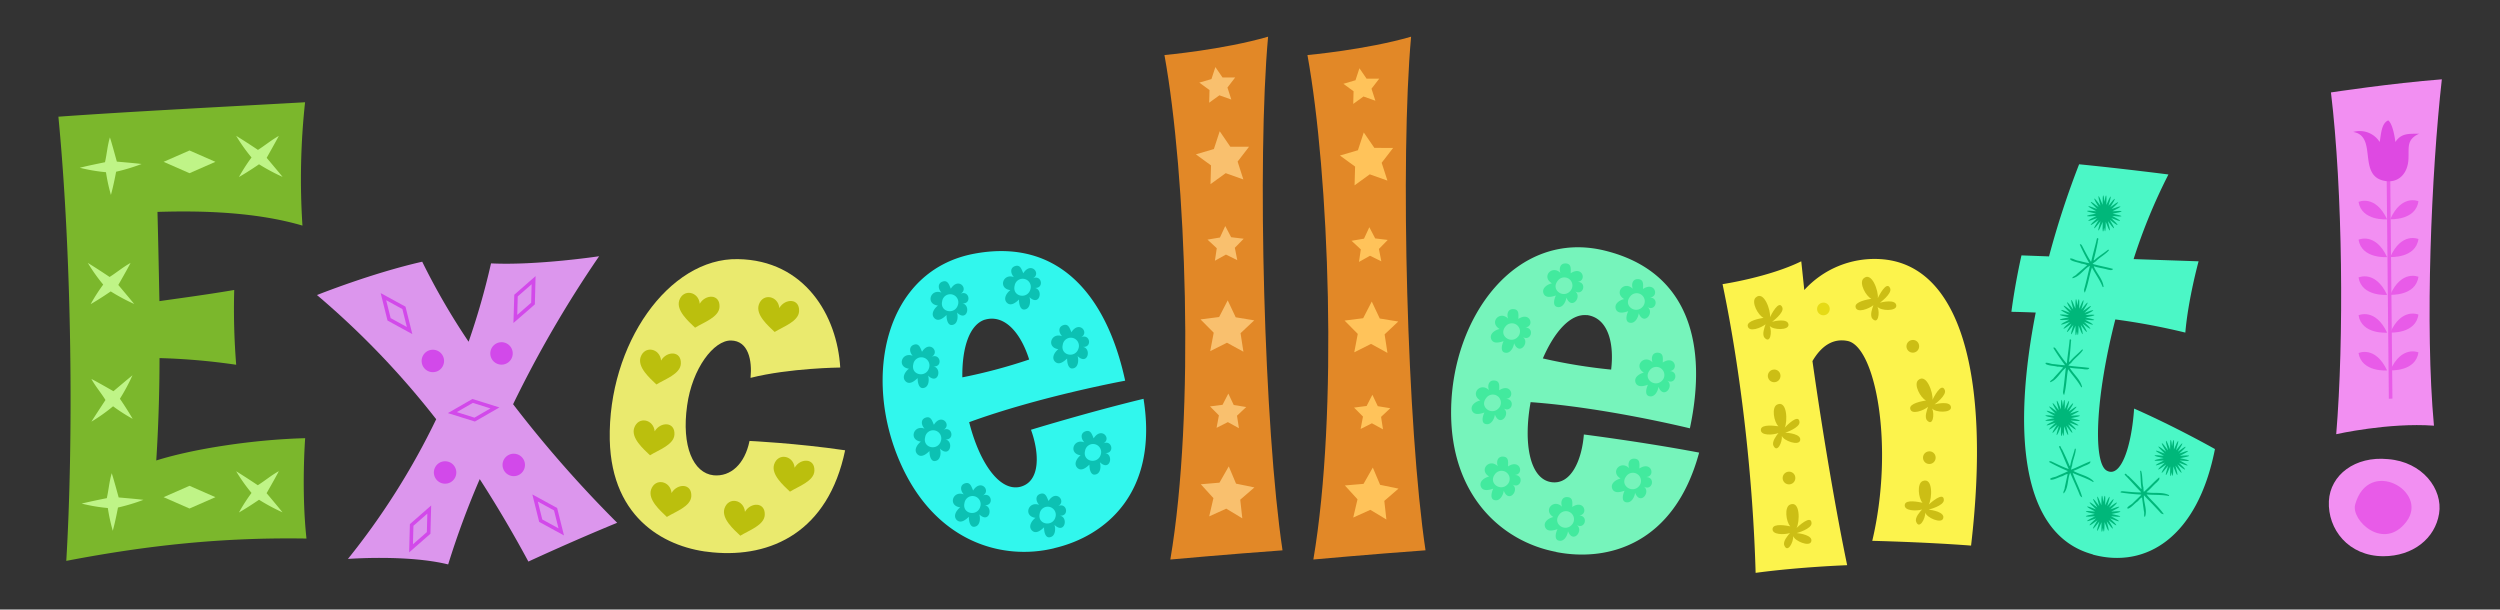 <svg id="Layer_1" data-name="Layer 1" xmlns="http://www.w3.org/2000/svg" viewBox="0 0 1050 256"><rect x="0" y="0" width="1050" height="256" fill="#333333" stroke="none"/><path d="M1001,233.61c-14.61,0-23.42-11.3-22.87-23.14.55-11,11-19,24.8-17.64,14.6,1.11,23.14,12.68,21.49,22.87-1.66,10.47-11,17.91-23.42,17.91m21.21-54.83c-19-1.38-41,3.58-41,3.58,3.3-39.4,2.75-102.49-2.21-143.54,0,0,25.35-3.86,46.57-5.51-4.41,39.4-7.17,103.87-3.31,145.47" fill="#f28ff2"/><path d="M1015.74,84.52s-7.07-3.12-11.84,7.55c0,0,10.69.63,11.84-7.55" fill="#e85be8"/><path d="M990.59,84.8s7-3.26,12,7.31c0,0-10.68.84-12-7.31" fill="#e85be8"/><path d="M1015.74,100.39s-7.07-3.12-11.84,7.55c0,0,10.69.63,11.84-7.55" fill="#e85be8"/><path d="M990.59,100.67s7-3.26,12,7.31c0,0-10.68.84-12-7.31" fill="#e85be8"/><path d="M1015.74,116.26s-7.07-3.12-11.84,7.55c0,0,10.69.63,11.84-7.55" fill="#e85be8"/><path d="M990.59,116.54s7-3.26,12,7.31c0,0-10.68.84-12-7.31" fill="#e85be8"/><path d="M1015.74,132.13s-7.07-3.12-11.84,7.55c0,0,10.69.63,11.84-7.55" fill="#e85be8"/><path d="M990.59,132.41s7-3.26,12,7.31c0,0-10.68.84-12-7.31" fill="#e85be8"/><path d="M1015.74,148s-7.07-3.12-11.84,7.55c0,0,10.69.63,11.84-7.55" fill="#e85be8"/><path d="M990.59,148.28s7-3.26,12,7.31c0,0-10.68.84-12-7.31" fill="#e85be8"/><rect x="1002.86" y="75.53" width="1.51" height="91.91" transform="translate(-1.14 9.83) rotate(-0.56)" fill="#e85be8"/><path d="M988.36,55.43c10.45,1.73,1.48,18.73,13.49,20.59,5.76.9,9.33-3.36,9.68-8.87.33-5.23-1-8.47,4.53-11-4.09.11-7.43-.43-10,3.49-.13-1.29-1.06-7.64-3-9.07-3,1.23-3,6.22-3.6,9.06a9.92,9.92,0,0,0-11.09-4.21" fill="#de49e2"/><path d="M989.18,211.86c-1.89,6.73,12.12,19.84,21.58,7.14s-16-27.09-21.58-7.14" fill="#e85be8"/><path d="M27.84,235.54c3-49.87,2.48-126.19-3.31-186.53,30.86-2.2,69.16-4.13,103.6-6.06a300.11,300.11,0,0,0-1.1,51.8C107.46,89,84.6,88.41,66.14,89c.27,10.47.55,23.7.82,37.47,7.72-1.1,20.12-2.75,31.41-4.68a292.72,292.72,0,0,0,.83,31.41A270.74,270.74,0,0,0,67,150.4c0,15.16-.55,30.31-1.37,43,15.7-4.95,41.05-8.81,62.54-9.36,0,0-1.66,21.76.55,42.15-35-.55-66.4,2.76-100.84,9.37" fill="#7bb72c"/><path d="M44.1,68.13c.83-3.74,1-6.85,2.06-10.43.78,2.29,2.91,10.18,2.91,10.18s8.13.69,10.41,1a80.51,80.51,0,0,1-10.71,3.24s-.93,5.19-2.18,9.76a75.63,75.63,0,0,1-2.08-9.55,72.29,72.29,0,0,1-11-1.87C37,69.59,39.94,69,44.1,68.13" fill="#bff487"/><path d="M46,116.35c3.23-2.06,5.58-4.11,8.83-5.92-1.07,2.17-5.14,9.25-5.14,9.25s5.26,6.24,6.68,8a81.64,81.64,0,0,1-9.86-5.29s-4.33,3-8.44,5.36a73.71,73.71,0,0,1,5.28-8.22,72.1,72.1,0,0,1-6.46-9.11c3.09,1.91,5.58,3.53,9.11,5.88" fill="#bff487"/><path d="M44.3,168c-2-3.23-4.11-5.58-5.92-8.84,2.18,1.07,9.26,5.15,9.26,5.15s6.24-5.27,8-6.69a80.6,80.6,0,0,1-5.28,9.86s3,4.33,5.36,8.44a73.3,73.3,0,0,1-8.23-5.28,71.68,71.68,0,0,1-9.1,6.46C40.34,174,42,171.53,44.3,168" fill="#bff487"/><path d="M44.87,209.18c.83-3.74,1-6.85,2.06-10.43.78,2.29,2.91,10.18,2.91,10.18s8.14.69,10.41,1a81.09,81.09,0,0,1-10.7,3.23s-.94,5.2-2.18,9.76a73.22,73.22,0,0,1-2.08-9.55,71.21,71.21,0,0,1-11-1.87c3.53-.83,6.44-1.45,10.59-2.28" fill="#bff487"/><path d="M108.28,63c3.23-2.06,5.58-4.11,8.83-5.92C116,59.2,112,66.29,112,66.29s5.27,6.24,6.68,8A81.64,81.64,0,0,1,108.79,69s-4.33,3-8.44,5.36a74.59,74.59,0,0,1,5.29-8.22,71.41,71.41,0,0,1-6.46-9.1c3.08,1.91,5.57,3.52,9.1,5.87" fill="#bff487"/><polygon points="90.47 67.97 79.59 63.2 68.71 67.97 79.59 72.74 90.47 67.97" fill="#bff487"/><path d="M108.28,203.8c3.23-2.06,5.58-4.11,8.83-5.92-1.07,2.17-5.14,9.25-5.14,9.25s5.27,6.24,6.68,8.05a81.64,81.64,0,0,1-9.86-5.29s-4.33,3-8.44,5.36a74.59,74.59,0,0,1,5.29-8.22,71,71,0,0,1-6.46-9.11c3.08,1.91,5.57,3.53,9.1,5.88" fill="#bff487"/><polygon points="90.47 208.81 79.59 204.04 68.71 208.81 79.59 213.58 90.47 208.81" fill="#bff487"/><path d="M215.49,169.76a502.22,502.22,0,0,0,43.72,49.81c-19.36,7.94-37.29,16.29-37.29,16.29-5.92-11-12.75-22.72-20.43-34.63a357,357,0,0,0-13.26,35.83c-17.09-4.22-42.1-2.31-42.1-2.31a304.35,304.35,0,0,0,37.07-58.67,350.43,350.43,0,0,0-50.07-52.16s22.83-9.16,44.2-14a287.3,287.3,0,0,0,19.49,33.61,304.14,304.14,0,0,0,9.41-32.91c19.23.94,45.4-3,45.4-3a483.34,483.34,0,0,0-36.14,62.17" fill="#dc96ed"/><path d="M170.31,128.8l-10.43-5.7,2.88,11.53,10.42,5.7Zm-8.12-2.72,6.81,3.73,1.88,7.53-6.81-3.73Z" fill="#d249ea"/><path d="M198.41,167.57l-10.3,5.93,11.34,3.55,10.3-5.93Zm-6.55,5.52,6.73-3.88,7.4,2.32-6.72,3.88Z" fill="#d249ea"/><path d="M234,213.36l-10.42-5.7,2.87,11.53,10.43,5.7Zm-8.12-2.71,6.81,3.72,1.88,7.53-6.81-3.72Z" fill="#d249ea"/><path d="M215.64,135.66l9-7.82.3-11.88L216,123.79Zm7.45-8.52-5.84,5.11.2-7.76,5.84-5.11Z" fill="#d249ea"/><path d="M171.84,232l8.94-7.82.31-11.88-8.94,7.83Zm7.44-8.52-5.84,5.11.2-7.76,5.84-5.11Z" fill="#d249ea"/><path d="M186.48,151.09a4.71,4.71,0,1,1-5.19-4.17,4.71,4.71,0,0,1,5.19,4.17" fill="#d249ea"/><path d="M215.32,147.93a4.71,4.71,0,1,1-5.2-4.17,4.7,4.7,0,0,1,5.2,4.17" fill="#d249ea"/><path d="M191.62,197.92a4.71,4.71,0,1,1-5.19-4.16,4.7,4.7,0,0,1,5.19,4.16" fill="#d249ea"/><path d="M220.46,194.76a4.71,4.71,0,1,1-5.2-4.17,4.71,4.71,0,0,1,5.2,4.17" fill="#d249ea"/><path d="M299.33,232c-18.74-1.59-42.44-13.27-43.23-47.25-.83-40.14,24.81-76.5,53.8-75.92,28.17.44,41.72,23.78,43,45.53,0,0-21.29.2-37.67,4.34.73-7.43-.93-15.55-8.18-15.69s-16.3,11.7-18.45,27.26c-2.44,17.2,2.59,28.42,11.1,29.35,7.15.69,13.13-4.71,15.1-14.43,0,0,19.7.92,40.15,3.93-7.1,34.28-31.1,45.19-55.58,42.88" fill="#eaea6e"/><path d="M325.35,139.43c-2.81-2.7-8.05-7.19-6.65-11.46,1.71-5.08,8.15-3.69,8.61,1.4,2.39-4.09,8.57-4.19,8.31,1.33-.21,4.33-6.68,6.49-10.27,8.73" fill="#bbbf0d"/><path d="M291.93,137.63c-2.81-2.7-8-7.19-6.65-11.45,1.72-5.09,8.16-3.7,8.61,1.39,2.4-4.09,8.57-4.19,8.31,1.33-.2,4.33-6.67,6.49-10.27,8.73" fill="#bbbf0d"/><path d="M275.69,161.48c-2.81-2.7-8-7.19-6.65-11.45,1.72-5.09,8.15-3.7,8.61,1.39,2.4-4.09,8.57-4.19,8.31,1.33-.2,4.33-6.67,6.49-10.27,8.73" fill="#bbbf0d"/><path d="M273,191.22c-2.81-2.7-8-7.19-6.65-11.45,1.72-5.09,8.16-3.7,8.61,1.39,2.4-4.09,8.57-4.19,8.31,1.33-.2,4.33-6.67,6.49-10.27,8.73" fill="#bbbf0d"/><path d="M280.08,217.12c-2.81-2.7-8-7.19-6.64-11.46,1.71-5.08,8.15-3.69,8.61,1.4,2.39-4.09,8.56-4.19,8.3,1.33-.2,4.33-6.67,6.49-10.27,8.73" fill="#bbbf0d"/><path d="M310.93,225c-2.81-2.69-8-7.18-6.65-11.45,1.71-5.09,8.15-3.69,8.61,1.4,2.39-4.1,8.57-4.19,8.31,1.32-.21,4.34-6.68,6.5-10.27,8.73" fill="#bbbf0d"/><path d="M331.78,206.5c-2.81-2.7-8-7.19-6.65-11.46,1.71-5.08,8.15-3.69,8.61,1.4,2.39-4.09,8.57-4.19,8.31,1.33-.21,4.33-6.68,6.49-10.27,8.73" fill="#bbbf0d"/><path d="M442.76,230.26c-22.28,5.42-50.23-3-64.72-36.06-15.85-36.17-6.3-80.8,31.37-87.69,36-6.61,55.65,18.6,63.16,53.38,0,0-35.77,6.56-65.52,17.42,4.24,16.89,12.77,29.43,21.6,27.11,8.28-2.23,8-13.92,4.36-23.92,0,0,24.18-7.42,47.27-13,6.35,39.44-16,57.73-37.52,62.73m-29.24-95.94c-6.34,2.18-9.5,11.65-9.34,24.2A226.15,226.15,0,0,0,432.25,151c-3.59-11.41-10.49-19.19-18.73-16.69" fill="#31f7ed"/><path d="M453,146.26c-1.21,4.37-7.77,3.15-6.63-1.51a3.41,3.41,0,1,1,6.63,1.51m-8.43.35c-1.51,1.14-3.22,3.63-1.37,5.38,1.67,1.49,3.66-.17,5-1.43-.06,1.78.52,4.78,2.68,4.12,2-.49,2.26-3.4,1.69-5.14,4.4,4.27,6.07-3.53,2-3.88,4.36.59,3.3-5.72-.53-4,3.64-1.94-.79-7.24-4.05-2.12-.68-1.51-1.2-3.78-3.47-2.95s-1.8,3.24-.43,4.64c-4.63-1.81-6.79,4.75-1.57,5.42" fill="#0cc1b3"/><path d="M432.78,121.5c-1.21,4.37-7.77,3.15-6.63-1.51a3.41,3.41,0,1,1,6.63,1.51m-8.43.35c-1.51,1.13-3.22,3.63-1.37,5.38,1.67,1.49,3.66-.17,5-1.43-.05,1.78.52,4.78,2.68,4.12,2-.49,2.27-3.4,1.69-5.15,4.4,4.28,6.08-3.52,2-3.88,4.36.6,3.3-5.71-.53-4,3.64-1.94-.79-7.24-4.05-2.12-.68-1.51-1.2-3.78-3.47-3s-1.8,3.25-.43,4.64c-4.63-1.8-6.79,4.76-1.57,5.43" fill="#0cc1b3"/><path d="M402.35,128c-1.21,4.37-7.77,3.15-6.63-1.51a3.41,3.41,0,1,1,6.63,1.51m-8.43.35c-1.51,1.13-3.22,3.63-1.37,5.38,1.67,1.49,3.66-.17,5-1.43-.06,1.78.52,4.78,2.68,4.12,2-.49,2.26-3.4,1.69-5.15,4.4,4.28,6.07-3.52,2-3.88,4.36.6,3.3-5.71-.53-4,3.64-1.94-.79-7.24-4.05-2.12-.68-1.51-1.2-3.78-3.47-3s-1.8,3.24-.43,4.63c-4.63-1.8-6.79,4.76-1.57,5.43" fill="#0cc1b3"/><path d="M390.22,154.49c-1.21,4.36-7.77,3.15-6.63-1.51a3.41,3.41,0,1,1,6.63,1.51m-8.44.34c-1.51,1.14-3.22,3.64-1.36,5.39,1.67,1.49,3.66-.17,5-1.43-.06,1.78.52,4.78,2.68,4.12,2-.49,2.26-3.4,1.69-5.15,4.4,4.27,6.07-3.52,2-3.88,4.36.6,3.3-5.71-.54-4,3.65-1.94-.79-7.24-4-2.13-.68-1.5-1.2-3.77-3.48-2.95-2.13.8-1.79,3.25-.42,4.64-4.63-1.8-6.8,4.75-1.58,5.42" fill="#0cc1b3"/><path d="M395.19,185.14c-1.21,4.37-7.77,3.15-6.63-1.51a3.41,3.41,0,1,1,6.63,1.51m-8.43.35c-1.51,1.13-3.22,3.63-1.37,5.38,1.67,1.49,3.66-.17,5-1.43-.06,1.78.52,4.78,2.68,4.12,2-.49,2.26-3.4,1.69-5.15,4.4,4.28,6.07-3.52,2-3.88,4.36.6,3.3-5.71-.53-4,3.64-1.94-.79-7.24-4-2.12-.68-1.51-1.2-3.78-3.47-3s-1.8,3.25-.43,4.64c-4.63-1.8-6.79,4.76-1.57,5.43" fill="#0cc1b3"/><path d="M411.72,212.75c-1.21,4.36-7.77,3.15-6.63-1.51a3.41,3.41,0,1,1,6.63,1.51m-8.43.34c-1.51,1.14-3.22,3.64-1.37,5.39,1.67,1.49,3.66-.17,5-1.43-.05,1.78.52,4.78,2.68,4.12,2-.49,2.27-3.4,1.69-5.15,4.4,4.27,6.08-3.52,2-3.88,4.36.6,3.3-5.71-.53-4,3.64-1.94-.79-7.24-4.05-2.12-.68-1.51-1.2-3.78-3.47-3s-1.8,3.25-.43,4.64c-4.63-1.8-6.79,4.75-1.57,5.42" fill="#0cc1b3"/><path d="M443.3,217.16c-1.2,4.37-7.76,3.16-6.62-1.5a3.4,3.4,0,1,1,6.62,1.5m-8.43.35c-1.51,1.14-3.22,3.64-1.36,5.39,1.67,1.49,3.66-.17,5-1.43-.06,1.78.51,4.78,2.67,4.12,2.05-.49,2.27-3.4,1.69-5.15,4.41,4.27,6.08-3.52,2.05-3.88,4.35.6,3.3-5.71-.54-4,3.65-1.94-.79-7.24-4-2.13-.68-1.5-1.2-3.77-3.48-3s-1.79,3.25-.43,4.64c-4.62-1.8-6.79,4.75-1.57,5.42" fill="#0cc1b3"/><path d="M462.35,190.83c-1.21,4.37-7.77,3.16-6.62-1.5a3.4,3.4,0,1,1,6.62,1.5m-8.43.35c-1.51,1.14-3.22,3.64-1.37,5.39,1.67,1.49,3.66-.17,5-1.43-.05,1.78.52,4.78,2.68,4.12,2.05-.49,2.27-3.4,1.69-5.15,4.41,4.27,6.08-3.52,2-3.88,4.36.6,3.3-5.71-.53-4,3.65-1.93-.79-7.23-4.05-2.12-.67-1.5-1.2-3.77-3.47-2.95s-1.8,3.25-.43,4.64c-4.63-1.8-6.79,4.75-1.57,5.42" fill="#0cc1b3"/><path d="M653.66,231.81c-22.54-4.22-44.56-23.4-44.19-59.48.41-39.49,27.46-76.25,64.64-67.05,35.58,8.79,43.08,39.82,35.64,74.62,0,0-35.31-8.72-66.89-11-3.08,17.14-.46,32.07,8.55,33.58,8.47,1.38,13-9.4,13.81-20,0,0,25.09,3.18,48.42,7.61-10.42,38.56-38.32,46-60,41.77m12.77-99.49C659.75,131.71,653,139,648,150.54a225.44,225.44,0,0,0,28.68,4.69c1.41-11.87-1.67-21.8-10.21-22.91" fill="#76f4bb"/><path d="M698.28,159.64c-2.89,3.48-8.37-.32-5.42-4.1a3.4,3.4,0,1,1,5.42,4.1m-7.83-3.15c-1.84.42-4.43,2-3.45,4.35.91,2,3.4,1.35,5.15.75-.78,1.6-1.49,4.57.75,4.86,2.07.39,3.46-2.17,3.65-4,2.27,5.71,7-.71,3.46-2.69,3.73,2.33,5.36-3.86,1.17-3.9,4.12-.27,2.26-6.93-2.81-3.6,0-1.65.45-3.94-2-4.12s-3,2.22-2.29,4.05c-3.48-3.54-8.15,1.54-3.67,4.3" fill="#42ea9e"/><path d="M690,128.74c-2.9,3.49-8.38-.31-5.42-4.09a3.4,3.4,0,1,1,5.42,4.09m-7.83-3.14c-1.85.41-4.43,2-3.46,4.35.91,2,3.41,1.34,5.15.75-.78,1.6-1.49,4.57.75,4.86,2.07.39,3.47-2.17,3.66-4,2.26,5.7,7-.72,3.46-2.7,3.72,2.33,5.35-3.85,1.17-3.9,4.12-.27,2.25-6.92-2.82-3.6,0-1.65.46-3.93-2-4.12s-3,2.23-2.3,4.06c-3.48-3.55-8.15,1.54-3.66,4.3" fill="#42ea9e"/><path d="M659.6,122.12c-2.89,3.48-8.37-.32-5.41-4.1a3.4,3.4,0,1,1,5.41,4.1M651.78,119c-1.85.42-4.43,2-3.46,4.35.91,2,3.4,1.35,5.15.75-.78,1.6-1.49,4.57.75,4.86,2.07.39,3.46-2.17,3.66-4,2.26,5.71,7-.71,3.45-2.69,3.73,2.33,5.36-3.86,1.17-3.9,4.13-.27,2.26-6.93-2.81-3.6,0-1.65.45-3.94-2-4.12s-3,2.22-2.29,4c-3.48-3.54-8.15,1.54-3.66,4.3" fill="#42ea9e"/><path d="M637.64,141.33c-2.9,3.48-8.38-.32-5.42-4.1a3.4,3.4,0,1,1,5.42,4.1m-7.83-3.15c-1.85.41-4.43,2-3.46,4.35.91,2,3.41,1.34,5.16.75-.79,1.6-1.49,4.57.75,4.86,2.06.39,3.46-2.17,3.65-4,2.26,5.7,7-.72,3.46-2.7,3.73,2.33,5.35-3.85,1.17-3.9,4.12-.27,2.25-6.92-2.82-3.59,0-1.66.46-3.94-2-4.12s-3,2.22-2.3,4c-3.48-3.54-8.14,1.54-3.66,4.3" fill="#42ea9e"/><path d="M629.58,171.31c-2.9,3.49-8.38-.31-5.42-4.09a3.4,3.4,0,1,1,5.42,4.09m-7.83-3.14c-1.85.41-4.43,2-3.46,4.35.91,2,3.41,1.34,5.15.75-.78,1.6-1.49,4.57.75,4.86,2.07.39,3.47-2.17,3.66-4,2.26,5.7,7-.72,3.45-2.7,3.73,2.33,5.36-3.85,1.18-3.9,4.12-.27,2.25-6.92-2.82-3.6,0-1.65.46-3.93-2-4.12s-3,2.23-2.29,4.06c-3.48-3.55-8.15,1.54-3.66,4.3" fill="#42ea9e"/><path d="M633.3,203.28c-2.89,3.48-8.38-.32-5.42-4.1a3.4,3.4,0,1,1,5.42,4.1m-7.83-3.15c-1.84.41-4.43,2-3.46,4.35.91,2,3.41,1.34,5.16.75-.78,1.6-1.49,4.57.75,4.86,2.06.39,3.46-2.17,3.65-4,2.26,5.7,7-.72,3.46-2.7,3.73,2.33,5.35-3.85,1.17-3.9,4.12-.27,2.25-6.92-2.82-3.59,0-1.66.46-3.94-2-4.12s-3,2.22-2.3,4.05c-3.48-3.54-8.14,1.54-3.66,4.3" fill="#42ea9e"/><path d="M660.28,220.28c-2.9,3.49-8.38-.31-5.42-4.09a3.4,3.4,0,1,1,5.42,4.09m-7.83-3.14c-1.85.41-4.43,2-3.46,4.35.91,2,3.41,1.34,5.16.75-.79,1.6-1.49,4.57.75,4.86,2.06.39,3.46-2.17,3.65-4,2.26,5.7,7-.72,3.46-2.7,3.73,2.33,5.35-3.85,1.17-3.9,4.12-.27,2.25-6.92-2.82-3.59,0-1.66.46-3.94-2-4.13s-3,2.23-2.3,4.06c-3.48-3.55-8.14,1.54-3.66,4.3" fill="#42ea9e"/><path d="M688.46,204.11c-2.89,3.48-8.37-.32-5.42-4.1a3.4,3.4,0,1,1,5.42,4.1M680.63,201c-1.84.41-4.43,2-3.45,4.35.91,2,3.4,1.35,5.15.75-.78,1.6-1.49,4.57.75,4.86,2.07.39,3.46-2.17,3.65-4,2.27,5.7,7-.72,3.46-2.7,3.73,2.34,5.36-3.85,1.17-3.9,4.12-.27,2.26-6.92-2.81-3.59,0-1.66.45-3.94-2-4.12s-3,2.22-2.29,4c-3.48-3.54-8.15,1.54-3.67,4.3" fill="#42ea9e"/><path d="M491.54,235c10.47-61.72,6.62-161.73-2.47-211.88,0,0,24.52-2.2,43.53-7.71-4.69,51.52-1.66,164.21,6.06,215.73-22.87,1.65-47.12,3.86-47.12,3.86" fill="#e28827"/><polygon points="512.15 40.03 507.85 43.14 508 37.83 503.71 34.7 508.81 33.21 510.46 28.16 513.46 32.54 518.76 32.55 515.53 36.76 517.15 41.81 512.15 40.03" fill="#f9c06e"/><polygon points="514.79 72.73 508.41 77.34 508.63 69.47 502.27 64.83 509.83 62.6 512.28 55.12 516.73 61.62 524.6 61.63 519.8 67.87 522.21 75.37 514.79 72.73" fill="#f9c06e"/><polygon points="514.9 106.92 510.26 109.5 511.04 104.25 507.15 100.64 512.38 99.75 514.61 94.93 517.08 99.63 522.35 100.27 518.63 104.07 519.66 109.27 514.9 106.92" fill="#f9c06e"/><polygon points="515.32 143.94 508.29 147.48 509.76 139.74 504.22 134.15 512.03 133.15 515.64 126.15 519 133.27 526.77 134.54 521.03 139.94 522.23 147.72 515.32 143.94" fill="#f9c06e"/><polygon points="515.7 177.29 510.96 179.68 511.94 174.46 508.21 170.69 513.47 170.02 515.9 165.3 518.17 170.1 523.41 170.95 519.54 174.59 520.35 179.84 515.7 177.29" fill="#f9c06e"/><polygon points="515.03 213.63 507.86 216.88 509.64 209.21 504.34 203.39 512.18 202.72 516.08 195.88 519.14 203.13 526.85 204.72 520.9 209.87 521.77 217.7 515.03 213.63" fill="#f9c06e"/><path d="M551.61,235c10.47-61.72,6.61-161.73-2.48-211.88,0,0,24.52-2.2,43.53-7.71C588,66.92,591,179.61,598.72,231.13c-22.87,1.65-47.11,3.86-47.11,3.86" fill="#e28827"/><polygon points="572.66 40.53 568.36 43.64 568.5 38.33 564.22 35.2 569.31 33.7 570.96 28.66 573.96 33.04 579.27 33.05 576.03 37.26 577.66 42.31 572.66 40.53" fill="#ffc35a"/><polygon points="575.3 73.22 568.92 77.84 569.14 69.97 562.78 65.32 570.33 63.1 572.78 55.62 577.23 62.11 585.11 62.13 580.3 68.37 582.72 75.86 575.3 73.22" fill="#ffc35a"/><polygon points="575.4 107.41 570.77 110 571.54 104.75 567.65 101.13 572.88 100.24 575.12 95.43 577.58 100.13 582.85 100.77 579.14 104.56 580.16 109.77 575.4 107.41" fill="#ffc35a"/><polygon points="575.83 144.43 568.79 147.97 570.26 140.24 564.72 134.64 572.53 133.65 576.14 126.65 579.5 133.77 587.27 135.04 581.54 140.43 582.73 148.22 575.83 144.43" fill="#ffc35a"/><polygon points="576.2 177.78 571.46 180.17 572.45 174.96 568.71 171.19 573.98 170.51 576.4 165.8 578.67 170.59 583.91 171.45 580.05 175.09 580.86 180.33 576.2 177.78" fill="#ffc35a"/><polygon points="575.54 214.13 568.36 217.37 570.15 209.71 564.85 203.89 572.69 203.22 576.58 196.37 579.65 203.63 587.36 205.22 581.41 210.37 582.28 218.19 575.54 214.13" fill="#ffc35a"/><path d="M786.36,227.12c9.38-39.77,1.34-81.87-10.51-83.94-5.65-1.07-10.63,1.67-14.62,8.47,4.39,31.12,10.1,64.31,14.58,85.73,0,0-19.87.71-38.45,3.22-1.09-39.22-6.1-84.13-13.89-121.26,0,0,19.36-2.88,33.06-9.59.41,3.84.84,8,1.27,12.06a39.89,39.89,0,0,1,31.6-13c33.7,1.71,46.89,48,38.45,120.34-19.83-1.51-41.49-2-41.49-2" fill="#fcf34c"/><path d="M744.17,135.18c1.13-.33,6.84-1.61,7,1.21.13,2.44-6.52,2.23-7.89.49,1.08,2.55.27,7.63-2.14,5-1.25-1.38,0-4.51.4-5.69-1.82,1.5-7,3.54-7.49.77-.43-2.27,5.2-3.22,6.63-3.46-2.32-1.1-5.3-6.67-3.29-8.53,3.46-3.19,6.4,5.49,6,8.25.36-.74,3.75-7.64,5.19-4.1.93,2.25-4.39,6.1-4.39,6.1" fill="#ccbe15"/><path d="M789.45,127.16c1.14-.32,6.84-1.61,7,1.21.13,2.44-6.51,2.24-7.89.49,1.09,2.56.27,7.63-2.14,5-1.25-1.38,0-4.5.41-5.69-1.82,1.5-7,3.54-7.5.78-.43-2.28,5.21-3.22,6.64-3.46-2.33-1.1-5.3-6.67-3.3-8.53,3.46-3.2,6.41,5.48,6,8.25.36-.74,3.75-7.64,5.2-4.11.92,2.26-4.4,6.1-4.4,6.1" fill="#ccbe15"/><path d="M812.41,169.87c1.13-.32,6.83-1.61,7,1.21.12,2.44-6.52,2.24-7.9.49,1.09,2.56.28,7.63-2.13,5-1.25-1.38,0-4.5.4-5.69-1.82,1.5-7,3.54-7.49.78-.43-2.28,5.2-3.22,6.63-3.46-2.32-1.1-5.3-6.67-3.29-8.53,3.46-3.2,6.4,5.48,6,8.25.36-.74,3.75-7.64,5.19-4.11.93,2.26-4.39,6.1-4.39,6.1" fill="#ccbe15"/><path d="M810.12,214.06c1.17.11,6.94,1,6,3.71-.79,2.32-6.88-.34-7.51-2.47.06,2.77-2.58,7.19-3.83,3.81-.64-1.75,1.64-4.19,2.49-5.13-2.25.72-7.79.7-7.25-2.06.45-2.28,6-1.06,7.45-.75-1.75-1.89-2.45-8.16.1-9.15,4.4-1.68,3.92,7.47,2.5,9.89.61-.56,6.32-5.71,6.35-1.89,0,2.44-6.34,4-6.34,4" fill="#ccbe15"/><path d="M749.76,181.74c1.18,0,7,.53,6.29,3.26-.62,2.37-6.89.16-7.67-1.92.26,2.77-2,7.36-3.54,4.09-.77-1.7,1.33-4.31,2.11-5.31-2.19.88-7.72,1.27-7.38-1.52.28-2.3,5.94-1.5,7.37-1.3-1.88-1.75-3-7.95-.56-9.12,4.26-2,4.45,7.16,3.21,9.67.57-.59,5.89-6.15,6.2-2.34.2,2.43-6,4.49-6,4.49" fill="#ccbe15"/><path d="M754.6,223.89c1.17.09,7,.9,6.11,3.59-.74,2.33-6.88-.2-7.56-2.32.12,2.78-2.43,7.24-3.75,3.9-.68-1.74,1.56-4.23,2.39-5.19-2.24.76-7.78.86-7.29-1.91.4-2.28,6-1.18,7.43-.9-1.79-1.85-2.62-8.11-.09-9.15,4.36-1.77,4.07,7.39,2.71,9.83.59-.56,6.2-5.83,6.3-2,.07,2.43-6.25,4.16-6.25,4.16" fill="#ccbe15"/><path d="M747.76,157.43a2.65,2.65,0,1,1-2.89-2.19,2.57,2.57,0,0,1,2.89,2.19" fill="#ccbe15"/><path d="M768.44,129.32a2.65,2.65,0,1,1-2.89-2.19,2.57,2.57,0,0,1,2.89,2.19" fill="#e5da15"/><path d="M806,145a2.66,2.66,0,1,1-2.89-2.19A2.57,2.57,0,0,1,806,145" fill="#ccbe15"/><path d="M812.93,191.78a2.65,2.65,0,1,1-2.89-2.19,2.57,2.57,0,0,1,2.89,2.19" fill="#ccbe15"/><path d="M754,200.32a2.66,2.66,0,1,1-2.89-2.19,2.58,2.58,0,0,1,2.89,2.19" fill="#ccbe15"/><path d="M879,232.85c-31.36-8.47-33.29-54.25-24-101.58-6.34-.26-10.21-.31-10.21-.31,1.6-12.31,4.23-23.7,4.23-23.7l11.57.43A363.89,363.89,0,0,1,873.23,69c18.64,1.85,37.51,4.28,37.51,4.28a235,235,0,0,0-14.62,35.54l27.29.93s-4.39,15.94-5.57,29.94a280.13,280.13,0,0,0-29.4-5.53c-8.67,33.83-9.3,60.87-3.45,63.58,5.83,3,10.26-10.19,11.34-26.14,17.86,7.88,33.95,17,33.95,17-7.3,37.26-29.15,50.34-51.31,44.32" fill="#4bf7c6"/><path d="M891,90.8c0-.21-1.47-.62-3.7-1.06,2.26-.39,3.78-.78,3.76-1s-1.58-.19-3.85,0c2.08-1,3.44-1.8,3.37-2s-1.58.26-3.71,1.09c1.74-1.55,2.85-2.7,2.73-2.87s-1.45.69-3.3,2.09c1.28-2,2.06-3.4,1.89-3.52s-1.22,1.06-2.64,2.92c.72-2.26,1.1-3.84.91-3.91s-.9,1.37-1.79,3.55c.11-2.37.07-4-.13-4s-.4,1-.64,2.68c-.19-1.68-.39-2.75-.56-2.74s-.3,1.65-.26,4c-.83-2.22-1.5-3.7-1.69-3.63s.14,1.68.8,4c-1.38-1.91-2.41-3.14-2.58-3s.58,1.57,1.81,3.6c-1.82-1.45-3.13-2.35-3.27-2.18s1,1.35,2.68,3c-2.14-.89-3.63-1.38-3.72-1.18s1.28,1,3.34,2.09c-2.28-.26-3.85-.31-3.89-.1s1.5.63,3.77,1.08c-2.27.39-3.8.78-3.78,1s1.61.19,3.92,0c-2.09,1-3.47,1.81-3.39,2s1.6-.27,3.77-1.11c-1.75,1.56-2.87,2.71-2.75,2.88s1.48-.71,3.35-2.13c-1.28,2-2.07,3.42-1.9,3.54s1.24-1.09,2.68-3c-.73,2.27-1.11,3.86-.92,3.93s.92-1.39,1.82-3.61c-.12,2.39-.08,4,.13,4s.29-.6.47-1.61c.14,1,.29,1.57.41,1.56s.3-1.62.26-4c.82,2.22,1.49,3.68,1.69,3.61s-.14-1.64-.79-3.91c1.37,1.9,2.4,3.12,2.57,3s-.56-1.54-1.77-3.54c1.81,1.45,3.11,2.33,3.24,2.17s-.93-1.33-2.62-2.91c2.12.88,3.61,1.37,3.7,1.18s-1.25-1-3.29-2.06c2.28.25,3.84.3,3.87.09" fill="#00b77a"/><path d="M879.58,134.38c0-.21-1.47-.62-3.7-1.06,2.26-.4,3.78-.78,3.76-1s-1.58-.19-3.85,0c2.08-1,3.45-1.81,3.37-2s-1.58.26-3.71,1.09c1.74-1.55,2.85-2.7,2.73-2.87s-1.45.69-3.3,2.09c1.28-2,2.06-3.4,1.89-3.52s-1.22,1.06-2.64,2.92c.72-2.26,1.11-3.84.91-3.91s-.9,1.37-1.78,3.55c.11-2.38.06-4-.14-4s-.4,1-.64,2.68c-.19-1.69-.39-2.76-.56-2.74s-.3,1.65-.26,4c-.83-2.22-1.5-3.7-1.69-3.63s.14,1.68.8,4c-1.37-1.91-2.41-3.14-2.57-3s.57,1.57,1.8,3.6c-1.82-1.45-3.13-2.35-3.27-2.18s1,1.35,2.68,3c-2.13-.89-3.63-1.38-3.72-1.18s1.28,1,3.35,2.09c-2.29-.26-3.86-.31-3.9-.1s1.5.63,3.77,1.07c-2.27.4-3.8.79-3.78,1s1.61.19,3.92,0c-2.09,1-3.47,1.81-3.39,2s1.6-.27,3.77-1.11c-1.75,1.55-2.87,2.71-2.75,2.88s1.48-.71,3.35-2.13c-1.28,2-2.06,3.41-1.9,3.54s1.24-1.09,2.68-3c-.72,2.27-1.11,3.86-.92,3.93s.92-1.39,1.82-3.61c-.11,2.39-.07,4,.13,4s.29-.6.47-1.61c.14,1,.29,1.57.41,1.56s.3-1.62.26-4c.83,2.22,1.49,3.68,1.69,3.61s-.14-1.64-.78-3.91c1.36,1.9,2.39,3.12,2.56,3s-.56-1.54-1.77-3.54c1.81,1.44,3.11,2.33,3.25,2.17s-.94-1.33-2.63-2.91c2.12.88,3.61,1.37,3.7,1.18s-1.25-1-3.29-2.07c2.28.26,3.84.31,3.87.1" fill="#00b77a"/><path d="M873.51,176.67c0-.21-1.47-.63-3.7-1.06,2.26-.4,3.78-.78,3.75-1s-1.57-.19-3.85,0c2.08-1,3.45-1.81,3.37-2s-1.57.26-3.71,1.09c1.75-1.55,2.86-2.7,2.74-2.87s-1.46.69-3.3,2.08c1.28-2,2.06-3.39,1.89-3.52s-1.22,1.07-2.64,2.93c.72-2.26,1.1-3.84.91-3.91s-.9,1.37-1.79,3.55c.11-2.38.07-4-.13-4s-.4,1-.64,2.68c-.19-1.69-.4-2.76-.56-2.75s-.3,1.66-.26,4.06c-.83-2.22-1.5-3.7-1.7-3.63s.15,1.68.81,4c-1.38-1.9-2.41-3.13-2.58-3s.58,1.57,1.81,3.59c-1.82-1.44-3.14-2.34-3.27-2.17s1,1.35,2.67,3c-2.13-.89-3.63-1.38-3.71-1.18s1.27,1,3.34,2.09c-2.28-.26-3.86-.31-3.89-.1s1.5.63,3.77,1.07c-2.27.4-3.8.79-3.78,1s1.61.19,3.92,0c-2.09,1-3.47,1.81-3.39,2s1.6-.27,3.77-1.11c-1.75,1.55-2.87,2.71-2.75,2.88s1.48-.71,3.35-2.13c-1.29,2-2.07,3.41-1.9,3.54s1.24-1.09,2.68-3c-.73,2.27-1.11,3.86-.92,3.93s.92-1.39,1.81-3.61c-.11,2.39-.07,4,.14,4s.29-.6.47-1.61c.14,1,.29,1.57.41,1.56s.29-1.62.26-4c.82,2.21,1.49,3.68,1.68,3.61s-.13-1.65-.78-3.91c1.37,1.9,2.39,3.12,2.56,3s-.55-1.54-1.77-3.54c1.82,1.44,3.12,2.33,3.25,2.17s-.94-1.33-2.62-2.91c2.12.88,3.61,1.37,3.69,1.17s-1.25-1-3.28-2.06c2.27.26,3.84.31,3.87.1" fill="#00b77a"/><path d="M890.5,216.93c0-.21-1.47-.62-3.7-1.06,2.26-.39,3.78-.78,3.76-1s-1.58-.19-3.85,0c2.08-1,3.45-1.8,3.37-2s-1.58.26-3.71,1.09c1.74-1.55,2.86-2.7,2.73-2.87s-1.45.69-3.3,2.09c1.28-2,2.06-3.4,1.89-3.52s-1.22,1.06-2.64,2.92c.72-2.26,1.11-3.84.92-3.91s-.91,1.37-1.79,3.55c.11-2.37.07-4-.14-4s-.4,1-.64,2.68c-.19-1.68-.39-2.75-.56-2.74s-.3,1.65-.26,4.05c-.83-2.22-1.5-3.7-1.69-3.63s.14,1.68.8,4c-1.37-1.91-2.4-3.14-2.57-3s.57,1.57,1.8,3.6c-1.82-1.45-3.13-2.35-3.26-2.18s1,1.35,2.67,2.95c-2.13-.89-3.63-1.38-3.72-1.18s1.28,1,3.35,2.09c-2.29-.26-3.86-.31-3.89-.1s1.49.63,3.76,1.08c-2.27.39-3.8.78-3.77,1s1.6.19,3.91,0c-2.09,1-3.47,1.81-3.39,2s1.6-.27,3.77-1.11c-1.75,1.56-2.87,2.71-2.74,2.88s1.47-.71,3.35-2.13c-1.29,2-2.07,3.42-1.91,3.54s1.24-1.09,2.68-3c-.72,2.27-1.11,3.86-.92,3.93s.92-1.39,1.82-3.61c-.11,2.39-.07,4,.13,4s.29-.6.47-1.61c.14,1,.29,1.57.41,1.56s.3-1.62.26-4c.83,2.22,1.49,3.68,1.69,3.61s-.14-1.64-.78-3.91c1.36,1.9,2.39,3.12,2.56,3s-.56-1.54-1.77-3.54c1.81,1.45,3.12,2.33,3.25,2.17s-.94-1.33-2.63-2.91c2.12.88,3.61,1.37,3.7,1.18s-1.25-1-3.29-2.06c2.28.25,3.84.3,3.87.09" fill="#00b77a"/><path d="M919.37,193.5c0-.21-1.47-.63-3.71-1.07,2.26-.39,3.79-.78,3.76-1s-1.58-.19-3.85,0c2.08-1,3.45-1.81,3.37-2s-1.57.26-3.71,1.09c1.74-1.55,2.86-2.7,2.73-2.86s-1.45.69-3.3,2.08c1.28-2,2.06-3.39,1.9-3.52s-1.22,1.07-2.64,2.93c.72-2.26,1.1-3.84.91-3.91s-.9,1.36-1.79,3.55c.11-2.38.07-4-.14-4s-.4,1-.64,2.67c-.18-1.68-.39-2.75-.56-2.74s-.29,1.66-.26,4.06c-.82-2.23-1.49-3.7-1.69-3.63s.14,1.68.8,4c-1.37-1.91-2.4-3.13-2.57-3s.57,1.57,1.8,3.59c-1.82-1.45-3.13-2.34-3.26-2.18s1,1.35,2.67,2.95c-2.13-.88-3.63-1.37-3.71-1.18s1.27,1,3.34,2.09c-2.29-.25-3.86-.31-3.89-.09s1.5.63,3.77,1.07c-2.27.39-3.81.78-3.78,1s1.61.19,3.91,0c-2.09,1-3.46,1.82-3.39,2s1.61-.26,3.78-1.11c-1.76,1.56-2.88,2.72-2.75,2.88s1.47-.7,3.35-2.12c-1.29,2-2.07,3.41-1.91,3.54s1.25-1.1,2.69-3c-.73,2.27-1.12,3.86-.92,3.93s.91-1.4,1.81-3.61c-.11,2.38-.07,4,.13,4s.3-.59.47-1.6c.15,1,.29,1.57.42,1.56s.29-1.63.26-4c.82,2.21,1.49,3.68,1.68,3.61s-.13-1.65-.78-3.91c1.37,1.9,2.39,3.12,2.56,3s-.56-1.55-1.77-3.54c1.81,1.44,3.12,2.33,3.25,2.16s-.94-1.32-2.62-2.9c2.12.88,3.61,1.37,3.69,1.17s-1.25-1-3.28-2.06c2.27.25,3.84.31,3.87.1" fill="#00b77a"/><path d="M881.07,101.65c-.47,2.43-1.05,5.09-1.76,7.67l.29,0c1.83-1.73,3.89-2.87,5.82-4.47.2,0,.27.13.34.25-1.49,1.83-4,3-5.44,4.63a9.38,9.38,0,0,0-1.44,1.1c2.8.83,6.1,1.37,8.61,2.12-.48.82-1.4.41-2.14.31-2-.6-3.75-.72-5.83-1.4l-.12.07c1.28,3,3.81,5.38,4.1,8.55a.33.33,0,0,1-.37.06c-1.22-3-3-5.37-4.51-8.18-1.17,3.46-1.54,7-3,10.57a2,2,0,0,1-.29-1.35c.94-3.38,1.63-6.6,2.46-10l-.81.52c-2.12,1.55-3.83,4.17-6.5,4.76l-.14-.09c.32-.77,1.38-.9,1.89-1.61l4.38-3.76a6.88,6.88,0,0,0-2.39-.66c-1.48-.62-3.14-.7-4.55-1.57-.1-.19-.34-.42-.13-.63,1-.08,1.91.69,3.13.92,1.56.33,3.12.81,4.84,1.08a85.91,85.91,0,0,1-4-7.83c.37-.38.74.15.92.41,1.21,2.31,2.32,4.59,3.77,6.81l.14-.18c.69-3.22,1.75-6.66,2.38-9.69,1.19-.2.14,1.16.39,1.55" fill="#00b77a"/><path d="M869.76,144.11c-.17,2.47-.41,5.19-.8,7.84h.3c1.59-1.95,3.49-3.34,5.21-5.17a.38.38,0,0,1,.37.22c-1.25,2-3.56,3.48-4.82,5.26-.42.46-1,.79-1.29,1.28,2.88.47,6.22.59,8.8,1-.37.87-1.33.58-2.08.57-2.05-.35-3.82-.25-6-.66l-.11.08c1.64,2.79,4.44,4.86,5.13,8a.33.33,0,0,1-.36.1c-1.58-2.83-3.67-4.95-5.5-7.56-.72,3.59-.65,7.18-1.69,10.87a2,2,0,0,1-.46-1.31c.51-3.46.79-6.74,1.2-10.22L867,155c-1.91,1.8-3.28,4.62-5.86,5.53l-.15-.07c.23-.8,1.26-1.06,1.68-1.83l3.87-4.27a6.72,6.72,0,0,0-2.45-.36c-1.54-.43-3.2-.31-4.7-1-.13-.17-.4-.37-.22-.6,1-.21,2,.45,3.23.52,1.58.13,3.19.42,4.94.47a82.19,82.19,0,0,1-4.95-7.27c.32-.43.75,0,1,.29,1.49,2.14,2.88,4.27,4.59,6.29l.12-.19c.28-3.29.9-6.84,1.15-9.91,1.16-.35.29,1.13.59,1.48" fill="#00b77a"/><path d="M866,188.57c1.1,2.22,2.25,4.69,3.24,7.18l.25-.15c.4-2.49,1.36-4.64,1.93-7.08a.36.36,0,0,1,.42,0c-.07,2.35-1.34,4.79-1.54,7a8.88,8.88,0,0,0-.47,1.74c2.73-1,5.68-2.59,8.13-3.51.12.95-.86,1.17-1.51,1.54-2,.72-3.43,1.7-5.5,2.41l-.05.13c2.82,1.59,6.28,2,8.44,4.34a.37.37,0,0,1-.26.27c-2.79-1.66-5.66-2.46-8.54-3.8,1.16,3.47,3,6.54,4,10.26a1.94,1.94,0,0,1-1-.91c-1.3-3.25-2.7-6.23-4.08-9.44l-.33.9c-.76,2.52-.53,5.64-2.31,7.73h-.16c-.21-.81.56-1.55.53-2.43l1.22-5.63c-.8,0-1.47.58-2.3.91-1.55.4-2.93,1.34-4.57,1.49-.2-.09-.53-.12-.49-.41.79-.7,1.94-.61,3-1.16,1.44-.68,3-1.24,4.51-2.07a84.57,84.57,0,0,1-7.92-3.82c.06-.53.68-.33,1-.23,2.36,1.11,4.63,2.26,7.12,3.15v-.23c-1.4-3-2.64-6.37-4-9.15.82-.89.81.83,1.24,1" fill="#00b77a"/><path d="M893.79,199.76c1.79,1.71,3.71,3.64,5.5,5.64l.18-.23c-.48-2.48-.32-4.83-.62-7.32a.37.37,0,0,1,.4-.14c.74,2.23.39,5,1,7.08a8.57,8.57,0,0,0,.15,1.8c2.21-1.91,4.44-4.39,6.44-6.09.43.85-.41,1.4-.9,2-1.59,1.35-2.64,2.77-4.33,4.15v.14c3.19.53,6.58-.29,9.41,1.18a.32.32,0,0,1-.15.34c-3.19-.6-6.16-.36-9.32-.63,2.28,2.85,5.08,5.11,7.25,8.28a2,2,0,0,1-1.3-.5c-2.33-2.61-4.67-4.93-7.07-7.47v1c.15,2.63,1.43,5.48.48,8.05l-.15.06c-.47-.68,0-1.65-.33-2.46l-.79-5.71c-.76.27-1.18,1.05-1.85,1.65-1.31.9-2.29,2.26-3.78,3-.21,0-.54.06-.6-.23.5-.92,1.62-1.23,2.47-2.13,1.12-1.13,2.37-2.19,3.52-3.49a81.61,81.61,0,0,1-8.74-.88c-.13-.51.52-.53.84-.54,2.6.23,5.12.53,7.76.51l-.06-.21c-2.34-2.33-4.67-5.08-6.87-7.25.48-1.11,1.05.51,1.52.51" fill="#00b77a"/></svg>